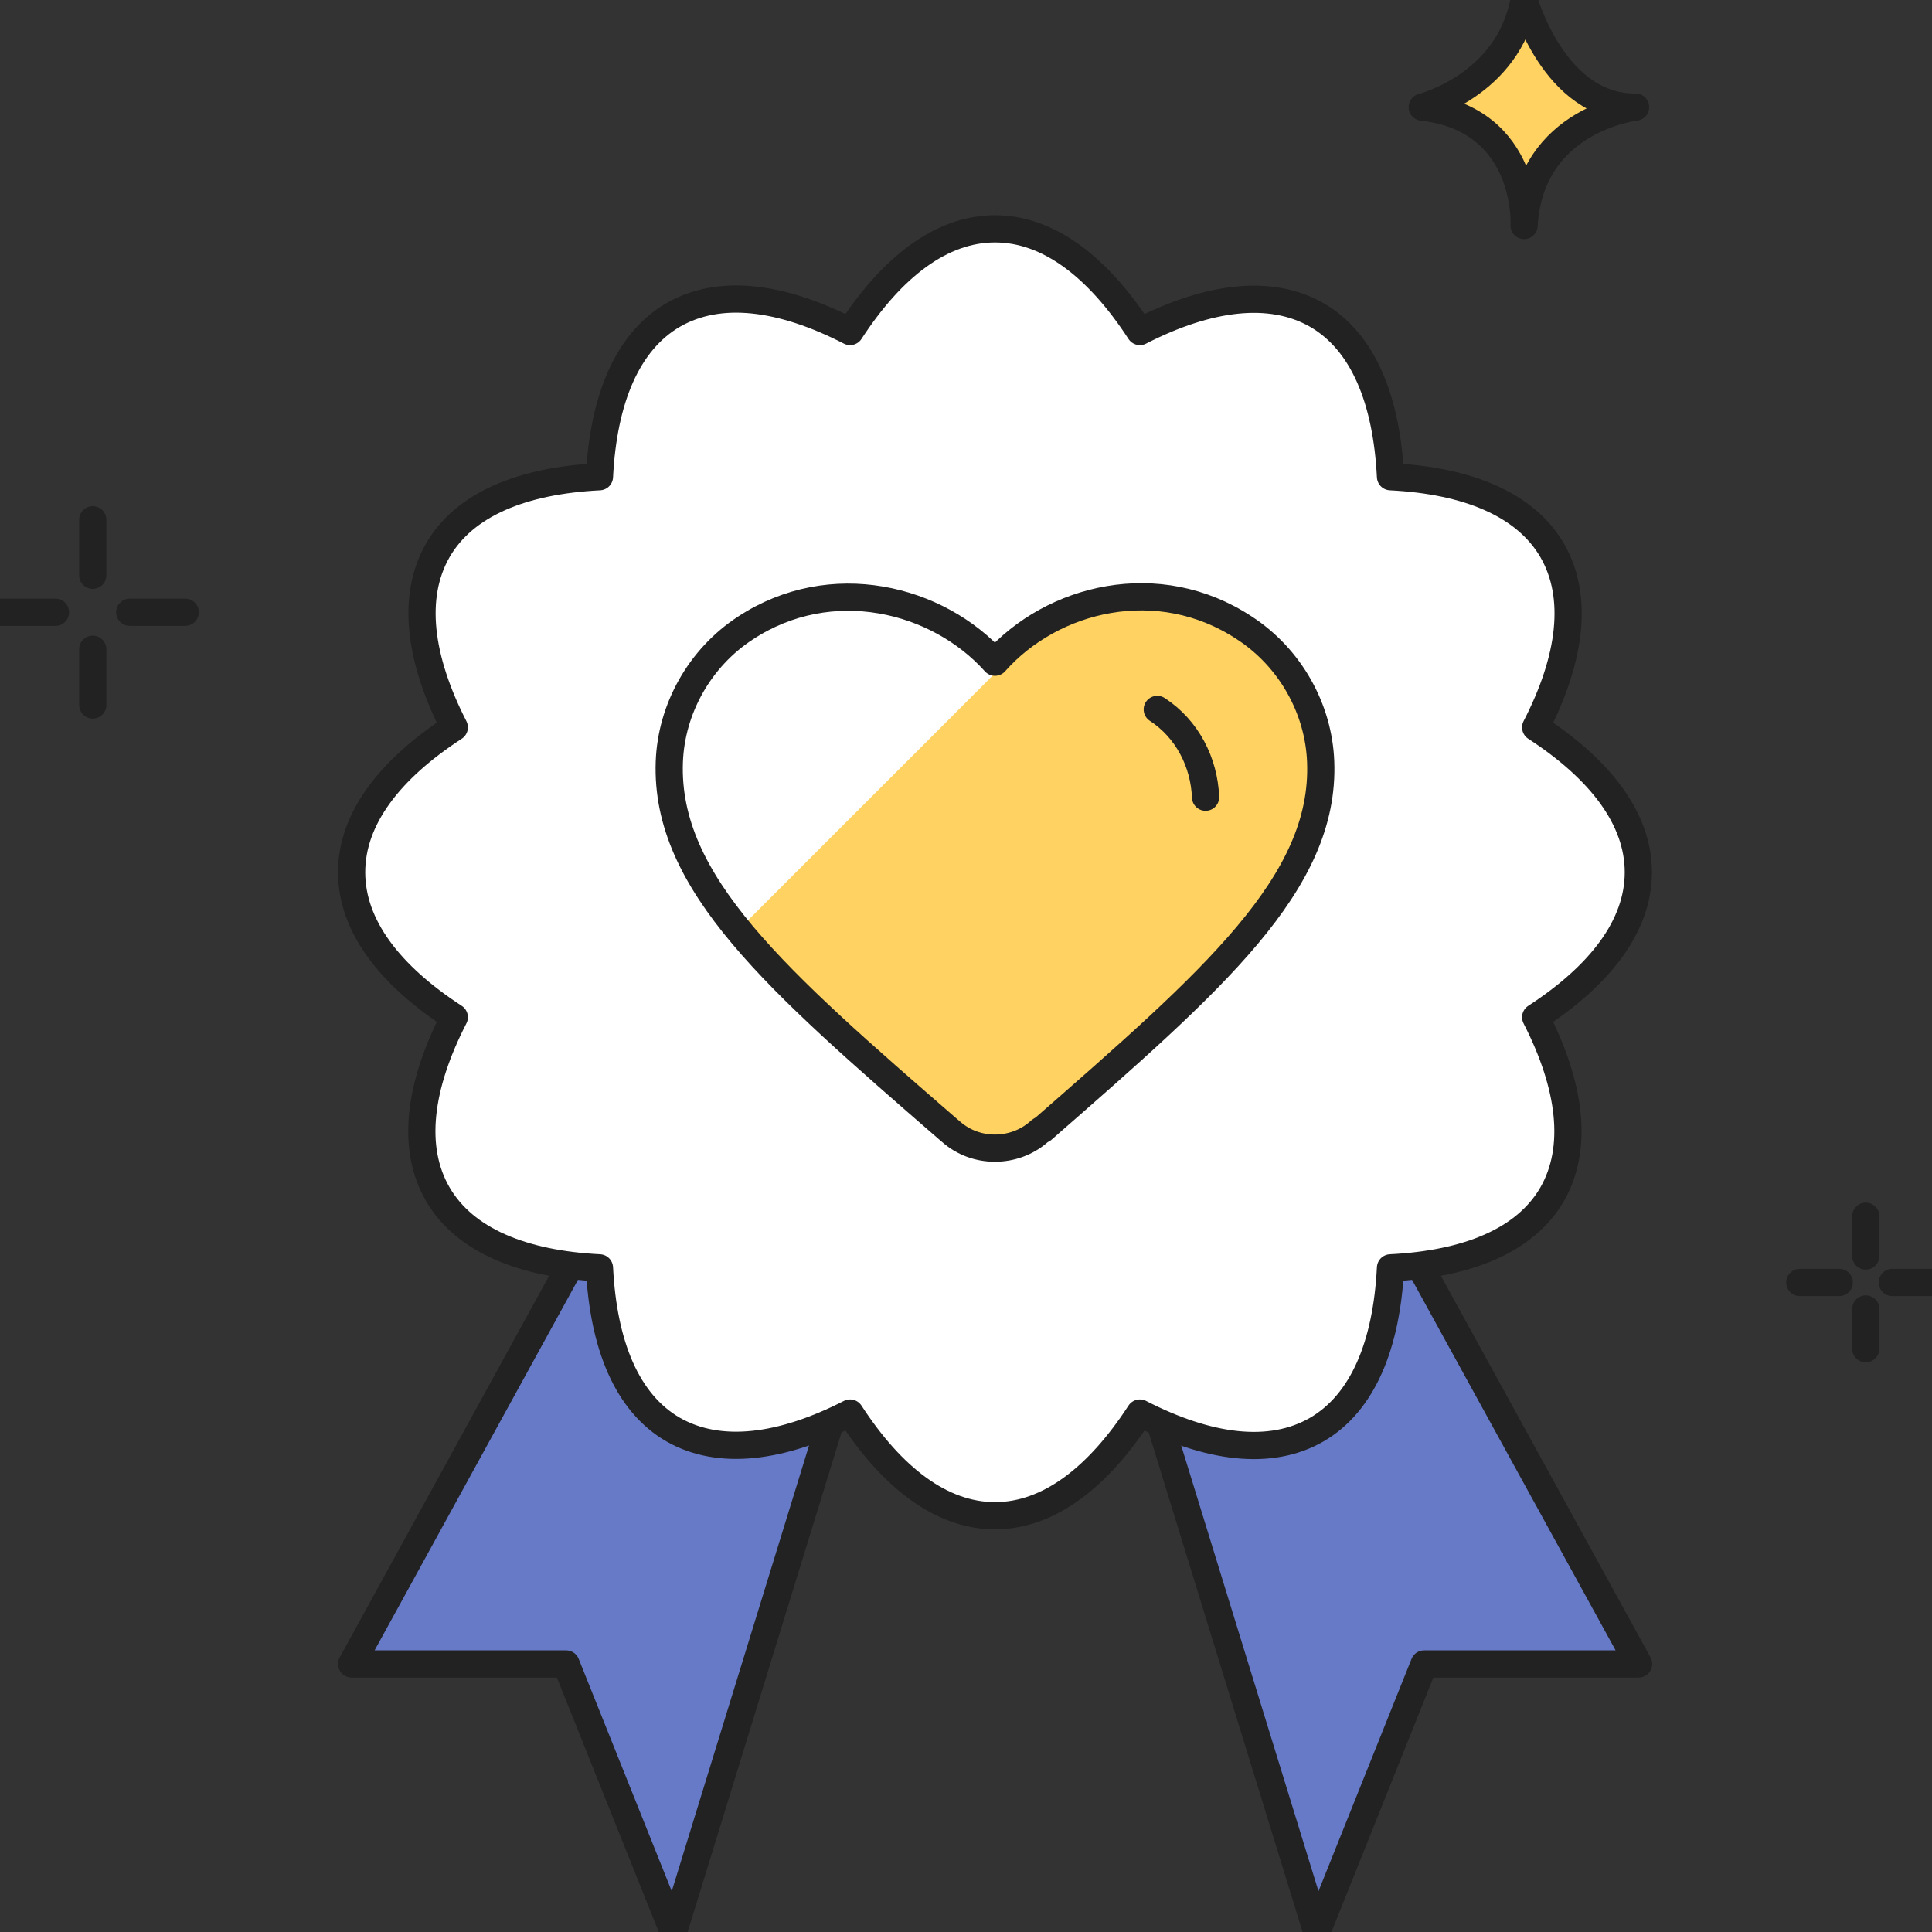 <svg width="71" height="71" viewBox="0 0 71 71" fill="none" xmlns="http://www.w3.org/2000/svg">
<rect x="0" y="0" width="71" height="71" fill="#333333" stroke="none"/>
<g clip-path="url(#clip0)">
<path d="M22.03 44.554L12.922 61.15H20.803L24.748 71L31.25 49.89L22.03 44.554Z" fill="#677AC7" stroke="#222222" stroke-miterlimit="10" stroke-linecap="round" stroke-linejoin="round"/>
<path d="M51.1 44.554L41.89 49.89L48.392 71L52.337 61.15H60.218L51.1 44.554Z" fill="#677AC7" stroke="#222222" stroke-miterlimit="10" stroke-linecap="round" stroke-linejoin="round"/>
<path d="M56.435 26.73C58.808 28.272 60.208 30.088 60.208 32.056C60.208 34.024 58.808 35.84 56.435 37.382C57.723 39.898 58.017 42.18 57.043 43.884C56.059 45.589 53.929 46.451 51.1 46.593C50.958 49.423 50.085 51.553 48.392 52.537C46.688 53.521 44.416 53.227 41.89 51.929C40.348 54.302 38.533 55.702 36.565 55.702C34.597 55.702 32.782 54.302 31.24 51.929C28.724 53.217 26.442 53.511 24.738 52.537C23.034 51.553 22.172 49.423 22.03 46.593C19.2 46.451 17.07 45.578 16.087 43.884C15.103 42.18 15.397 39.908 16.695 37.382C14.322 35.84 12.922 34.024 12.922 32.056C12.922 30.088 14.322 28.272 16.695 26.73C15.407 24.214 15.113 21.932 16.087 20.228C17.07 18.523 19.2 17.661 22.03 17.519C22.172 14.689 23.044 12.559 24.738 11.575C26.442 10.591 28.714 10.885 31.24 12.183C32.782 9.81 34.597 8.41 36.565 8.41C38.533 8.41 40.348 9.81 41.89 12.183C44.405 10.895 46.688 10.601 48.392 11.575C50.096 12.559 50.958 14.689 51.1 17.519C53.929 17.661 56.059 18.534 57.043 20.228C58.027 21.932 57.733 24.214 56.435 26.73Z" fill="white" stroke="#222222" stroke-miterlimit="10" stroke-linecap="round" stroke-linejoin="round"/>
<path d="M6.807 22.5H4.768" stroke="#222222" stroke-miterlimit="10" stroke-linecap="round" stroke-linejoin="round"/>
<path d="M2.039 22.5H0" stroke="#222222" stroke-miterlimit="10" stroke-linecap="round" stroke-linejoin="round"/>
<path d="M3.409 19.102V21.141" stroke="#222222" stroke-miterlimit="10" stroke-linecap="round" stroke-linejoin="round"/>
<path d="M3.409 23.859V25.909" stroke="#222222" stroke-miterlimit="10" stroke-linecap="round" stroke-linejoin="round"/>
<path d="M71.001 47.13H69.54" stroke="#222222" stroke-miterlimit="10" stroke-linecap="round" stroke-linejoin="round"/>
<path d="M67.592 47.13H66.141" stroke="#222222" stroke-miterlimit="10" stroke-linecap="round" stroke-linejoin="round"/>
<path d="M68.566 44.696V46.157" stroke="#222222" stroke-miterlimit="10" stroke-linecap="round" stroke-linejoin="round"/>
<path d="M68.566 48.104V49.565" stroke="#222222" stroke-miterlimit="10" stroke-linecap="round" stroke-linejoin="round"/>
<path d="M52.266 3.936C52.266 3.936 55.431 3.145 56.009 0C56.009 0 57.104 3.956 60.106 3.936C60.106 3.936 56.232 4.372 56.009 8.288C56.019 8.288 56.212 4.382 52.266 3.936Z" fill="#FFD262" stroke="#222222" stroke-miterlimit="10" stroke-linecap="round" stroke-linejoin="round"/>
<path d="M34.821 41.47L34.953 41.581C35.856 42.393 37.255 42.393 38.168 41.592C38.168 41.592 38.28 41.48 38.31 41.5C44.599 36.012 48.707 32.452 48.534 27.988C48.463 26.04 47.419 24.164 45.735 23.068C42.56 20.978 38.523 22.51 36.424 24.884C35.501 25.807 27.214 34.095 27.214 34.095L34.821 41.47Z" fill="#FFD262"/>
<path d="M42.529 26.071C43.634 26.791 44.253 28.019 44.304 29.297" stroke="#222222" stroke-miterlimit="10" stroke-linecap="round" stroke-linejoin="round"/>
<path d="M38.168 41.602C37.255 42.393 35.855 42.393 34.953 41.592L34.821 41.48C28.532 36.023 24.434 32.452 24.597 27.998C24.668 26.051 25.712 24.174 27.396 23.078C30.55 21.009 34.456 21.983 36.565 24.336C38.665 21.962 42.57 20.989 45.734 23.078C47.418 24.174 48.463 26.051 48.534 27.998C48.706 32.452 44.588 36.023 38.31 41.511C38.279 41.49 38.168 41.602 38.168 41.602Z" stroke="#222222" stroke-miterlimit="10" stroke-linecap="round" stroke-linejoin="round"/>
</g>
<defs>
<clipPath id="clip0">
<rect width="71" height="71" fill="white"/>
</clipPath>
</defs>
</svg>

